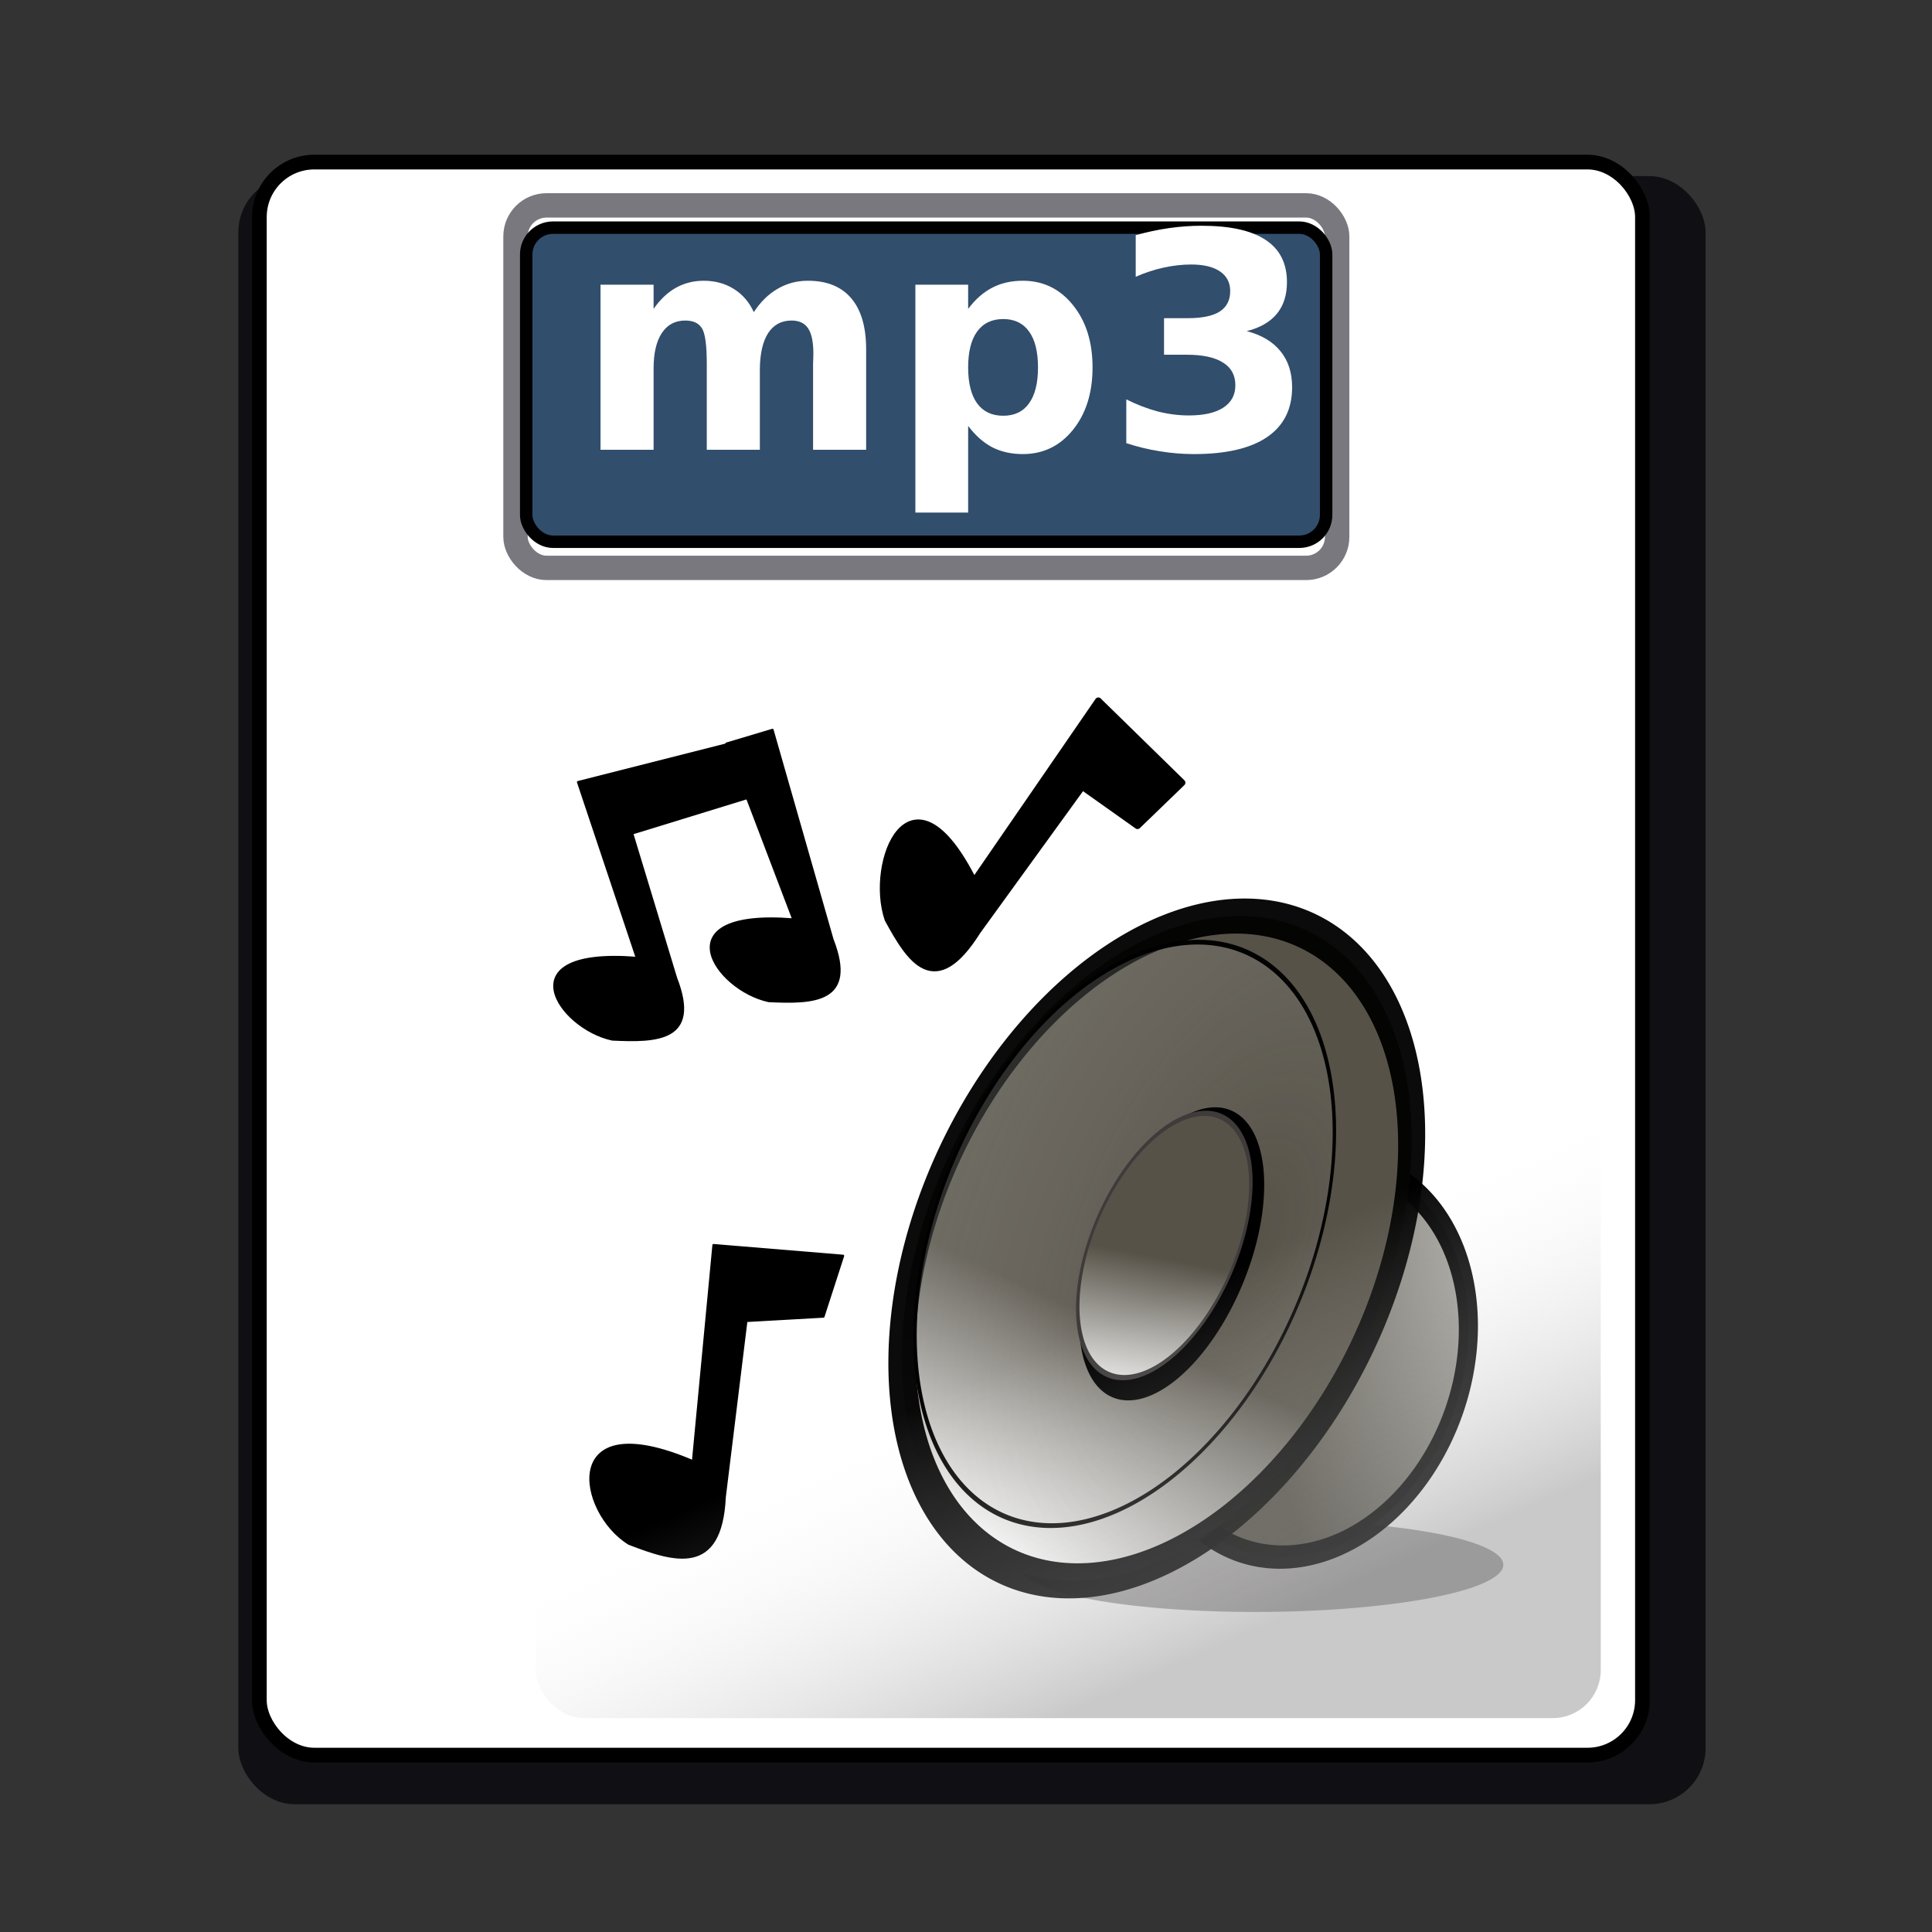 <?xml version="1.0" encoding="UTF-8" standalone="no"?>
<!DOCTYPE svg PUBLIC "-//W3C//DTD SVG 20010904//EN"
"http://www.w3.org/TR/2001/REC-SVG-20010904/DTD/svg10.dtd">
<!-- Created with Sodipodi ("http://www.sodipodi.com/") -->
<svg
   id="svg602"
   sodipodi:version="0.32"
   width="48pt"
   height="48pt"
   xml:space="preserve"
   sodipodi:docbase="/home/krosstok/Desktop/contrib/tempmime"
   sodipodi:docname="gnome-mime-audio-x-mp3.svg"
   inkscape:version="0.38.1"
   xmlns="http://www.w3.org/2000/svg"
   xmlns:inkscape="http://www.inkscape.org/namespaces/inkscape"
   xmlns:sodipodi="http://sodipodi.sourceforge.net/DTD/sodipodi-0.dtd"
   xmlns:xml="http://www.w3.org/XML/1998/namespace"
   xmlns:xlink="http://www.w3.org/1999/xlink"><rect width="100%" height="100%" fill="#333333" stroke="none"/><defs
   id="defs604"><linearGradient
   id="linearGradient912">
      <stop
   style="stop-color:#ffffff;stop-opacity:1;"
   offset="0"
   id="stop914" />



















      <stop
   style="stop-color:#a0a2a0;stop-opacity:1;"
   offset="1"
   id="stop916" />



















    </linearGradient>








<linearGradient
   id="linearGradient960">
      <stop
   style="stop-color:#7590ae;stop-opacity:1;"
   offset="0"
   id="stop962" />



















      <stop
   style="stop-color:#314e6c;stop-opacity:1;"
   offset="1"
   id="stop964" />



















    </linearGradient>









<linearGradient
   id="linearGradient954">
      <stop
   style="stop-color:#ffffff;stop-opacity:1;"
   offset="0"
   id="stop956" />



















      <stop
   style="stop-color:#14a2da;stop-opacity:1;"
   offset="1"
   id="stop958" />



















    </linearGradient>









<linearGradient
   id="linearGradient891">
      <stop
   style="stop-color:#fbffbf;stop-opacity:1;"
   offset="0"
   id="stop893" />



















      <stop
   style="stop-color:#ffffff;stop-opacity:0.13;"
   offset="1"
   id="stop895" />



















    </linearGradient>











    <linearGradient
   id="linearGradient622">
      <stop
   style="stop-color:#f8e29d;stop-opacity:0.447;"
   offset="0"
   id="stop623" />



















      <stop
   style="stop-color:#272d2d;stop-opacity:0.478;"
   offset="1"
   id="stop624" />



















    </linearGradient>



















    <linearGradient
   id="linearGradient617">
      <stop
   style="stop-color:#ffffff;stop-opacity:1;"
   offset="0"
   id="stop618" />



















      <stop
   style="stop-color:#565248;stop-opacity:1;"
   offset="1"
   id="stop619" />



















    </linearGradient>



















    <linearGradient
   id="linearGradient613">
      <stop
   style="stop-color:#ffffff;stop-opacity:0;"
   offset="0"
   id="stop614" />



















      <stop
   style="stop-color:#898989;stop-opacity:0.455;"
   offset="1"
   id="stop615" />



















    </linearGradient>



















    <linearGradient
   id="linearGradient607">
      <stop
   style="stop-color:#d7d5d5;stop-opacity:1;"
   offset="0"
   id="stop608" />



















      <stop
   style="stop-color:#000000;stop-opacity:0.404;"
   offset="1"
   id="stop609" />



















    </linearGradient>



















    <radialGradient
   xlink:href="#linearGradient891"
   id="radialGradient610"
   cx="0.455"
   cy="0.453"
   r="0.489"
   fx="0.455"
   fy="0.453" />



















    <linearGradient
   xlink:href="#linearGradient617"
   id="linearGradient612"
   x1="0.397"
   y1="0.975"
   x2="0.415"
   y2="0.621"
   gradientUnits="objectBoundingBox" />



















    <radialGradient
   xlink:href="#linearGradient613"
   id="radialGradient616"
   cx="0.213"
   cy="0.384"
   r="1.781"
   fx="0.213"
   fy="0.384"
   gradientTransform="scale(0.963,1.039)"
   gradientUnits="objectBoundingBox" />



















    <linearGradient
   xlink:href="#linearGradient617"
   id="linearGradient621"
   x1="-0.427"
   y1="0.906"
   x2="-0.968"
   y2="0.789" />



















    <linearGradient
   xlink:href="#linearGradient617"
   id="linearGradient626"
   x1="-0.591"
   y1="-0.303"
   x2="0.358"
   y2="0.859" />



















    <linearGradient
   xlink:href="#linearGradient617"
   id="linearGradient687"
   x1="0.613"
   y1="1.183"
   x2="0.8"
   y2="0.655" />



















    <linearGradient
   xlink:href="#linearGradient613"
   id="linearGradient742"
   x1="0.246"
   y1="0.788"
   x2="0.321"
   y2="1.023"
   gradientTransform="scale(0.963,1.039)"
   gradientUnits="objectBoundingBox" />



















  <linearGradient
   xlink:href="#linearGradient912"
   id="linearGradient1039" />




<defs
   id="defs1100"><linearGradient
   id="linearGradient1101">
      <stop
   style="stop-color:#ffffff;stop-opacity:1;"
   offset="0"
   id="stop1103" />



















      <stop
   style="stop-color:#a0a2a0;stop-opacity:1;"
   offset="1"
   id="stop1105" />



















    </linearGradient>








<linearGradient
   id="linearGradient1108">
      <stop
   style="stop-color:#7590ae;stop-opacity:1;"
   offset="0"
   id="stop1110" />



















      <stop
   style="stop-color:#314e6c;stop-opacity:1;"
   offset="1"
   id="stop1112" />



















    </linearGradient>









<linearGradient
   id="linearGradient1115">
      <stop
   style="stop-color:#ffffff;stop-opacity:1;"
   offset="0"
   id="stop1117" />



















      <stop
   style="stop-color:#14a2da;stop-opacity:1;"
   offset="1"
   id="stop1119" />



















    </linearGradient>









<linearGradient
   id="linearGradient1122">
      <stop
   style="stop-color:#fbffbf;stop-opacity:1;"
   offset="0"
   id="stop1124" />



















      <stop
   style="stop-color:#ffffff;stop-opacity:0.13;"
   offset="1"
   id="stop1126" />



















    </linearGradient>











    <linearGradient
   id="linearGradient1129">
      <stop
   style="stop-color:#f8e29d;stop-opacity:0.447;"
   offset="0"
   id="stop1131" />



















      <stop
   style="stop-color:#272d2d;stop-opacity:0.478;"
   offset="1"
   id="stop1133" />



















    </linearGradient>



















    <linearGradient
   id="linearGradient1136">
      <stop
   style="stop-color:#ffffff;stop-opacity:1;"
   offset="0"
   id="stop1138" />



















      <stop
   style="stop-color:#565248;stop-opacity:1;"
   offset="1"
   id="stop1140" />



















    </linearGradient>



















    <linearGradient
   id="linearGradient1143">
      <stop
   style="stop-color:#ffffff;stop-opacity:0;"
   offset="0"
   id="stop1145" />



















      <stop
   style="stop-color:#ffffff;stop-opacity:0.699;"
   offset="1"
   id="stop1147" />



















    </linearGradient>



















    <linearGradient
   id="linearGradient1150">
      <stop
   style="stop-color:#d7d5d5;stop-opacity:1;"
   offset="0"
   id="stop1152" />



















      <stop
   style="stop-color:#000000;stop-opacity:0.404;"
   offset="1"
   id="stop1154" />



















    </linearGradient>



















    <radialGradient
   xlink:href="#linearGradient891"
   id="radialGradient1157"
   cx="0.455"
   cy="0.453"
   r="0.489"
   fx="0.455"
   fy="0.453" />



















    <linearGradient
   xlink:href="#linearGradient617"
   id="linearGradient1159"
   x1="0.397"
   y1="0.975"
   x2="0.415"
   y2="0.621"
   gradientUnits="objectBoundingBox" />



















    <radialGradient
   xlink:href="#linearGradient613"
   id="radialGradient1161"
   cx="0.213"
   cy="0.384"
   r="1.781"
   fx="0.213"
   fy="0.384"
   gradientTransform="scale(0.963,1.039)"
   gradientUnits="objectBoundingBox" />



















    <linearGradient
   xlink:href="#linearGradient617"
   id="linearGradient1163"
   x1="-0.427"
   y1="0.906"
   x2="-0.968"
   y2="0.789" />



















    <linearGradient
   xlink:href="#linearGradient617"
   id="linearGradient1165"
   x1="-0.591"
   y1="-0.303"
   x2="0.358"
   y2="0.859" />



















    <linearGradient
   xlink:href="#linearGradient617"
   id="linearGradient1167"
   x1="0.613"
   y1="1.183"
   x2="0.8"
   y2="0.655" />



















    <linearGradient
   xlink:href="#linearGradient613"
   id="linearGradient1169"
   x1="0.302"
   y1="0.794"
   x2="0.321"
   y2="1.023"
   gradientTransform="scale(0.963,1.039)"
   gradientUnits="objectBoundingBox" />



















  <linearGradient
   xlink:href="#linearGradient912"
   id="linearGradient1171" />




</defs>
<sodipodi:namedview
   id="namedview1174"
   inkscape:zoom="2.6884790"
   inkscape:cx="22.431804"
   inkscape:cy="-13.996389"
   inkscape:window-width="640"
   inkscape:window-height="501"
   inkscape:window-x="-41"
   inkscape:window-y="209"
   showguides="false"
   snaptoguides="false">
    <sodipodi:guide
   orientation="horizontal"
   position="43.519"
   id="guide1176" />




  </sodipodi:namedview>
</defs>
<rect
   style="fill:#000006;fill-opacity:0.683;fill-rule:evenodd;stroke:none;stroke-width:0.993pt;"
   id="rect933"
   width="48.605"
   height="53.934"
   ry="1.86"
   x="7.895"
   y="5.834" />


<sodipodi:namedview
   id="base"
   inkscape:zoom="5.3769580"
   inkscape:cx="22.431807"
   inkscape:cy="28.554352"
   inkscape:window-width="640"
   inkscape:window-height="501"
   inkscape:window-x="121"
   inkscape:window-y="142"
   showguides="false"
   snaptoguides="false">
    <sodipodi:guide
   orientation="horizontal"
   position="43.519"
   id="guide1036" />




  </sodipodi:namedview>


<rect
   style="fill:#ffffff;fill-opacity:1;fill-rule:evenodd;stroke:#000000;stroke-width:0.487;stroke-opacity:1;stroke-dasharray:none;"
   id="rect932"
   width="45.816"
   height="52.771"
   ry="1.82"
   x="8.592"
   y="5.369" />






  

  

  

  

  
  

  




  





  





  





  





  
    <path
   sodipodi:type="arc"
   style="font-size:12;fill:#444040;fill-opacity:0.442;fill-rule:evenodd;"
   id="path672"
   d="M 68.473 57.852 A 23.63 3.222 0 1 0 21.213 57.852 A 23.63 3.222 0 1 0  68.473 57.852 z"
   sodipodi:cx="44.8431015"
   sodipodi:cy="57.8518295"
   sodipodi:rx="23.6298981"
   sodipodi:ry="3.22225761"
   transform="matrix(0.338,0,-7.196567e-2,0.471,30.815,24.632)" />












    <path
   sodipodi:type="arc"
   style="font-size:12;fill:url(#linearGradient626);fill-rule:evenodd;stroke:#000000;stroke-width:2.3;stroke-opacity:0.956;"
   id="path625"
   d="M 58.291 27.532 A 19.367 19.557 0 1 0 19.557 27.532 A 19.367 19.557 0 1 0  58.291 27.532 z"
   sodipodi:cx="38.9240494"
   sodipodi:cy="27.5316448"
   sodipodi:rx="19.3670883"
   sodipodi:ry="19.556963"
   transform="matrix(-0.242,-0.113,-0.131,0.316,56.327,40.723)" />












    <path
   sodipodi:type="arc"
   style="font-size:12;fill:url(#linearGradient612);fill-rule:evenodd;stroke:#000000;stroke-width:2.061;stroke-opacity:0.956;"
   id="path605"
   d="M 58.291 27.532 A 19.367 19.557 0 1 0 19.557 27.532 A 19.367 19.557 0 1 0  58.291 27.532 z"
   sodipodi:cx="38.9240494"
   sodipodi:cy="27.5316448"
   sodipodi:rx="19.3670883"
   sodipodi:ry="19.556963"
   transform="matrix(-0.341,-0.189,-0.269,0.531,58.999,34.094)" />



<path
   sodipodi:type="arc"
   style="font-size:12;fill:url(#radialGradient616);fill-rule:evenodd;stroke:#000000;stroke-width:0.317;stroke-opacity:0.978;"
   id="path606"
   d="M 58.291 27.532 A 19.367 19.557 0 1 0 19.557 27.532 A 19.367 19.557 0 1 0  58.291 27.532 z"
   sodipodi:cx="38.9240494"
   sodipodi:cy="27.5316448"
   sodipodi:rx="19.3670883"
   sodipodi:ry="19.556963"
   transform="matrix(-0.275,-0.166,-0.228,0.466,54.239,34.506)" />












    








    <path
   sodipodi:type="arc"
   style="font-size:12;fill-rule:evenodd;stroke-width:1.635;"
   id="path686"
   d="M 58.291 27.532 A 19.367 19.557 0 1 0 19.557 27.532 A 19.367 19.557 0 1 0  58.291 27.532 z"
   sodipodi:cx="38.9240494"
   sodipodi:cy="27.5316448"
   sodipodi:rx="19.3670883"
   sodipodi:ry="19.556963"
   transform="matrix(-9.396908e-2,-0.108,-0.126,0.224,45.942,39.572)" />












    <path
   sodipodi:type="arc"
   style="font-size:12;fill:url(#linearGradient687);fill-rule:evenodd;stroke:#3f3b3b;stroke-width:0.774;"
   id="path611"
   d="M 58.291 27.532 A 19.367 19.557 0 1 0 19.557 27.532 A 19.367 19.557 0 1 0  58.291 27.532 z"
   sodipodi:cx="38.9240494"
   sodipodi:cy="27.5316448"
   sodipodi:rx="19.3670883"
   sodipodi:ry="19.556963"
   transform="matrix(-8.791058e-2,-9.734990e-2,-0.118,0.202,45.24,39.486)" />












    <path
   style="font-size:12;fill-rule:evenodd;stroke:#000000;stroke-width:0.22;stroke-linejoin:round;"
   d="M 36.383,23.214 L 32.263,29.201 C 30.173,25.034 28.771,28.577 29.411,30.448 C 30.148,31.803 30.968,33.092 32.379,30.848 L 35.851,26.056 L 37.682,27.354 L 39.158,25.927 L 36.383,23.214 z "
   id="path735"
   sodipodi:nodetypes="cccccccc" />












    <path
   style="font-size:12;fill-rule:evenodd;stroke:#000000;stroke-width:0.073;stroke-linejoin:round;"
   d="M 23.635,41.245 L 22.956,48.406 C 18.514,46.508 19.139,50.1 20.837,51.139 C 22.34,51.72 23.885,52.199 24.007,49.598 L 24.724,43.758 L 27.277,43.614 L 27.929,41.6 L 23.635,41.245 z "
   id="path736"
   sodipodi:nodetypes="cccccccc" />












    <path
   style="font-size:12;fill-rule:evenodd;stroke:#000000;stroke-width:0.073;stroke-linejoin:round;"
   d="M 19.148,25.908 L 21.096,31.732 C 16.713,31.385 18.499,34.057 20.284,34.435 C 21.745,34.505 23.206,34.482 22.395,32.399 L 20.942,27.608 L 25.265,26.278 L 24.616,24.521 L 19.148,25.908 z "
   id="path734"
   sodipodi:nodetypes="cccccccc" />












    <path
   style="font-size:12;fill-rule:evenodd;stroke:#000000;stroke-width:0.073;stroke-linejoin:round;"
   d="M 24.064,24.634 L 26.28,30.458 C 21.897,30.111 23.683,32.783 25.468,33.162 C 26.929,33.231 28.39,33.209 27.578,31.125 L 25.59,24.178 L 24.064,24.634 z "
   id="path738"
   sodipodi:nodetypes="cccccc" />












  





  





  
  
  
  
  
  
  
  






  
  
  
  
  
  
  
  
  







  













  




  




  











  
    

    

    








  






  






  






  






  




  




  
  
  
  
  
  
  
  





  
  
  
  
  
  
  
  
  






  

























































    
      
      
      
    
  













<rect
   style="font-size:12;fill:url(#linearGradient742);fill-rule:evenodd;stroke-width:1.295;stroke-linejoin:round;"
   id="rect809"
   width="35.279"
   height="46.197"
   x="17.748"
   y="10.718"
   ry="1.593" />












  

  

  

  

  
  

  




  





  





  





  





  
    











    











    














    








    











    











    











    











    











    











  





  





  
  
  
  
  
  
  
  






  
  
  
  
  
  
  
  
  







  













  




  




  











  
    

    

    








  






  






  






  






  




  




  
  
  
  
  
  
  
  





  
  
  
  
  
  
  
  
  






  

























































    
      
      
      
    
  










<rect
   style="fill:#ffffff;fill-rule:evenodd;stroke:#78787e;stroke-width:0.808;"
   id="rect876"
   width="27.218"
   height="12.008"
   ry="1.026"
   x="17.077"
   y="6.804" />


<rect
   style="fill:#314e6c;fill-rule:evenodd;stroke:#000000;stroke-width:0.412;"
   id="rect1035"
   width="26.499"
   height="10.405"
   ry="0.889"
   x="17.431"
   y="7.541" />


<path
   style="font-size:10;font-weight:bold;fill:#ffffff;stroke-width:1pt;font-family:Bitstream Vera Sans;"
   d="M 41.299,10.969 C 41.791,11.096 42.163,11.318 42.417,11.634 C 42.674,11.946 42.803,12.345 42.803,12.83 C 42.803,13.552 42.526,14.103 41.973,14.48 C 41.42,14.855 40.612,15.042 39.551,15.042 C 39.177,15.042 38.801,15.011 38.423,14.949 C 38.049,14.89 37.678,14.801 37.31,14.68 L 37.31,13.23 C 37.661,13.406 38.01,13.539 38.355,13.631 C 38.703,13.719 39.045,13.762 39.38,13.762 C 39.878,13.762 40.259,13.676 40.523,13.504 C 40.79,13.331 40.923,13.084 40.923,12.761 C 40.923,12.429 40.786,12.179 40.513,12.01 C 40.243,11.837 39.842,11.751 39.312,11.751 L 38.56,11.751 L 38.56,10.54 L 39.351,10.54 C 39.823,10.54 40.174,10.467 40.406,10.32 C 40.637,10.17 40.752,9.944 40.752,9.641 C 40.752,9.361 40.64,9.145 40.415,8.992 C 40.191,8.839 39.873,8.762 39.463,8.762 C 39.16,8.762 38.854,8.797 38.545,8.865 C 38.236,8.933 37.928,9.034 37.622,9.168 L 37.622,7.791 C 37.993,7.687 38.361,7.608 38.726,7.556 C 39.09,7.504 39.449,7.478 39.8,7.478 C 40.747,7.478 41.455,7.635 41.924,7.947 C 42.396,8.256 42.632,8.723 42.632,9.348 C 42.632,9.775 42.52,10.125 42.295,10.398 C 42.071,10.668 41.739,10.859 41.299,10.969 z M 32.071,14.109 L 32.071,16.98 L 30.323,16.98 L 30.323,9.431 L 32.071,9.431 L 32.071,10.232 C 32.312,9.913 32.578,9.679 32.871,9.529 C 33.164,9.376 33.501,9.3 33.882,9.3 C 34.556,9.3 35.109,9.568 35.542,10.105 C 35.975,10.639 36.192,11.328 36.192,12.171 C 36.192,13.014 35.975,13.704 35.542,14.241 C 35.109,14.775 34.556,15.042 33.882,15.042 C 33.501,15.042 33.164,14.967 32.871,14.817 C 32.578,14.664 32.312,14.428 32.071,14.109 z M 33.233,10.569 C 32.858,10.569 32.57,10.707 32.368,10.984 C 32.17,11.258 32.071,11.653 32.071,12.171 C 32.071,12.688 32.17,13.085 32.368,13.362 C 32.57,13.636 32.858,13.772 33.233,13.772 C 33.607,13.772 33.892,13.636 34.087,13.362 C 34.286,13.089 34.385,12.691 34.385,12.171 C 34.385,11.65 34.286,11.253 34.087,10.979 C 33.892,10.706 33.607,10.569 33.233,10.569 z M 24.971,10.34 C 25.192,10.001 25.454,9.744 25.757,9.568 C 26.063,9.389 26.398,9.3 26.763,9.3 C 27.391,9.3 27.87,9.493 28.199,9.881 C 28.527,10.268 28.692,10.831 28.692,11.57 L 28.692,14.9 L 26.934,14.9 L 26.934,12.049 C 26.937,12.006 26.939,11.962 26.939,11.917 C 26.942,11.871 26.944,11.806 26.944,11.721 C 26.944,11.334 26.887,11.054 26.773,10.882 C 26.659,10.706 26.475,10.618 26.221,10.618 C 25.889,10.618 25.632,10.755 25.45,11.028 C 25.271,11.302 25.178,11.697 25.171,12.215 L 25.171,14.9 L 23.413,14.9 L 23.413,12.049 C 23.413,11.443 23.361,11.054 23.257,10.882 C 23.153,10.706 22.967,10.618 22.701,10.618 C 22.365,10.618 22.106,10.756 21.924,11.033 C 21.742,11.306 21.651,11.699 21.651,12.21 L 21.651,14.9 L 19.893,14.9 L 19.893,9.431 L 21.651,9.431 L 21.651,10.232 C 21.866,9.923 22.111,9.69 22.388,9.534 C 22.668,9.378 22.976,9.3 23.311,9.3 C 23.688,9.3 24.022,9.391 24.312,9.573 C 24.602,9.755 24.821,10.011 24.971,10.34 z "
   id="path1101" />




</svg>
